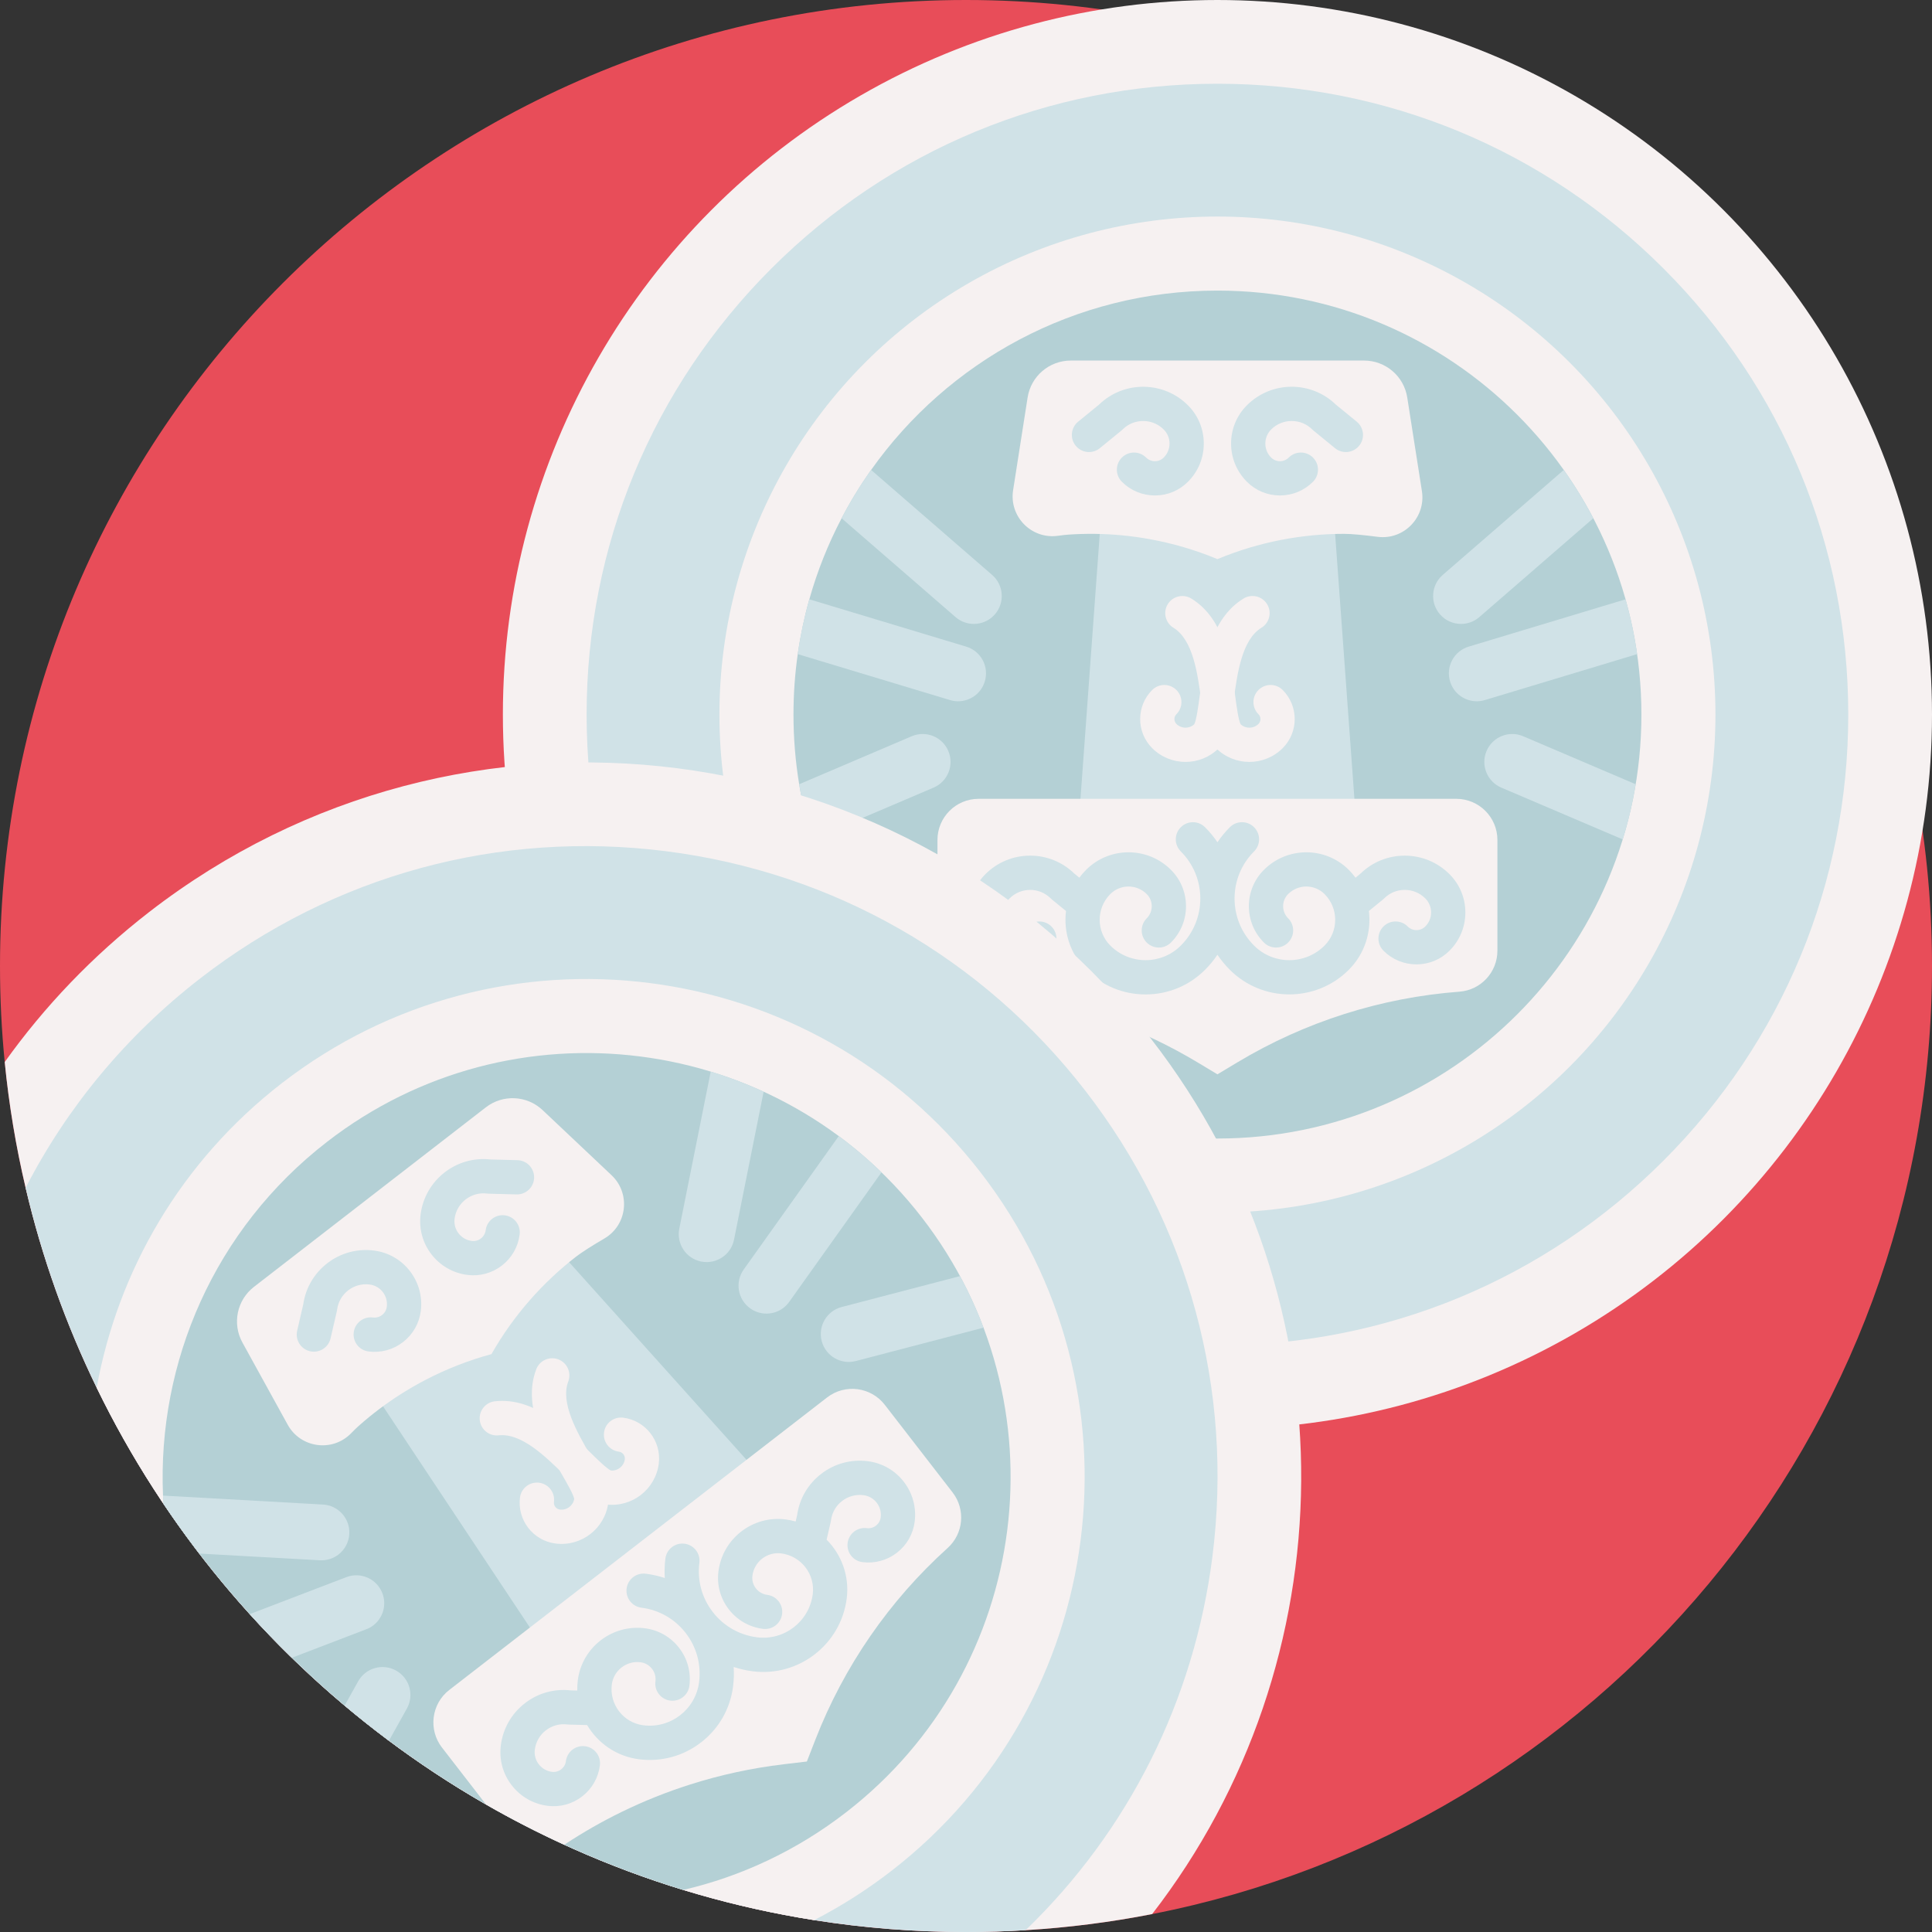 <?xml version="1.0" encoding="iso-8859-1"?>
<!-- Generator: Adobe Illustrator 23.0.6, SVG Export Plug-In . SVG Version: 6.00 Build 0)  -->
<svg version="1.1" id="Capa_1" xmlns="http://www.w3.org/2000/svg" xmlns:xlink="http://www.w3.org/1999/xlink" x="0px" y="0px"
	 viewBox="0 0 512 512" style="enable-background:new 0 0 512 512;" xml:space="preserve">
<rect x="0" y="0" width="512" height="512" fill="#333333" stroke="none"/>
<g>
	<path style="fill:#E84D59;" d="M512,256c0,124.51-88.89,228.26-206.67,251.25c-10.94,2.14-22.13,3.58-33.53,4.27
		c-5.22,0.32-10.49,0.48-15.8,0.48c-13.69,0-27.13-1.07-40.24-3.15c-11.85-1.87-23.44-4.56-34.69-8
		c-10.84-3.32-21.37-7.33-31.54-11.99c-7.1-3.24-14.01-6.8-20.73-10.66c-8.93-5.12-17.52-10.76-25.73-16.89
		c-4.01-2.99-7.92-6.09-11.74-9.31c-4.83-4.05-9.5-8.28-14-12.67c-3.84-3.74-7.56-7.6-11.14-11.57c-4.69-5.16-9.15-10.52-13.4-16.05
		c-3.29-4.29-6.45-8.68-9.47-13.18c-6.58-9.8-12.5-20.08-17.7-30.78c-8.13-16.72-14.49-34.46-18.83-52.97
		c-2.56-10.86-4.42-21.98-5.54-33.33C0.42,273.08,0,264.59,0,256C0,114.62,114.62,0,256,0S512,114.62,512,256z"/>
	<g>
		<circle style="fill:#F6F1F1;" cx="322.634" cy="189.366" r="189.366"/>
		<path style="fill:#D0E2E7;" d="M322.634,356.54c-44.654,0-86.635-17.389-118.21-48.964
			c-31.576-31.575-48.965-73.556-48.965-118.21s17.389-86.635,48.965-118.21c31.575-31.575,73.556-48.964,118.21-48.964
			s86.635,17.389,118.21,48.964c31.576,31.575,48.965,73.556,48.965,118.21s-17.389,86.635-48.965,118.21
			C409.269,339.151,367.288,356.54,322.634,356.54z"/>
		<circle style="fill:#F6F1F1;" cx="322.634" cy="189.366" r="131.979"/>
		<path style="fill:#B4D0D5;" d="M210.28,189.366c0,6.295,0.518,12.464,1.509,18.471c0.828,4.993,1.982,9.868,3.44,14.617
			c14.128,45.906,56.869,79.267,107.406,79.267c62.054,0,112.355-50.3,112.355-112.355s-50.3-112.355-112.355-112.355
			c-37.91,0-71.426,18.774-91.783,47.526c-2.877,4.076-5.496,8.351-7.819,12.804c-3.558,6.783-6.435,13.973-8.551,21.481
			c-1.332,4.719-2.36,9.572-3.07,14.528C210.664,178.581,210.28,183.929,210.28,189.366z"/>
		<g>
			<path style="fill:#D0E2E7;" d="M353.315,134.552l6.151,84.453h-73.664l6.151-84.453c10.491,0.986,20.838,3.543,30.681,7.636
				C332.471,138.089,342.819,135.538,353.315,134.552z"/>
			<path style="fill:#F6F1F1;" d="M376.823,130.16c1.087,6.936-4.78,12.997-11.744,12.103c-3.492-0.448-6.829-0.789-8.903-0.789
				c-2.726,0-5.452,0.128-8.169,0.384c-2.868,0.27-5.722,0.678-8.548,1.233c-5.741,1.114-11.378,2.811-16.825,5.082
				c-5.831-2.427-11.881-4.2-18.034-5.305c-2.432-0.441-4.878-0.778-7.339-1.01c-4.689-0.441-9.411-0.502-14.123-0.18
				c-0.705,0.049-1.675,0.161-2.796,0.315c-7.002,0.959-12.951-5.104-11.859-12.086l3.845-24.569
				c0.882-5.635,5.736-9.788,11.439-9.788h77.728c5.704,0,10.558,4.154,11.439,9.789l0.579,3.699L376.823,130.16z"/>
			<path style="fill:#F6F1F1;" d="M396.829,222.594v29.355c0,5.694-4.385,10.429-10.063,10.857
				c-20.757,1.566-40.913,7.958-58.836,18.722l-5.296,3.181l-4.509-2.712l-0.787-0.469c-7.296-4.381-14.962-8.036-22.889-10.937
				c-6.13-2.247-12.421-4.044-18.812-5.367c-5.608-1.166-11.293-1.972-17.025-2.413c-0.034-0.003-0.068-0.005-0.101-0.008
				c-5.664-0.425-10.073-5.081-10.073-10.761v-29.449c0-6.017,4.877-10.894,10.894-10.894h126.603
				C391.952,211.7,396.829,216.578,396.829,222.594z"/>
			<g>
				<path style="fill:#F6F1F1;" d="M314.171,201.917c-3.198,0-6.394-1.216-8.828-3.648c-4.25-4.254-4.249-11.168-0.001-15.414
					c1.772-1.773,4.647-1.772,6.419,0.001c1.772,1.773,1.772,4.647-0.001,6.419c-0.709,0.709-0.709,1.865,0.002,2.576
					c1.293,1.292,3.381,1.324,4.716,0.098c0.583-1.061,1.086-4.793,1.455-7.536c1.157-8.589,2.741-20.353,11.621-25.796
					c2.138-1.309,4.932-0.639,6.242,1.498c1.31,2.137,0.639,4.932-1.498,6.242c-5.203,3.189-6.404,12.104-7.368,19.267
					c-0.758,5.626-1.356,10.07-3.928,12.643C320.568,200.7,317.369,201.917,314.171,201.917z"/>
				<path style="fill:#F6F1F1;" d="M331.092,201.917c-3.197,0-6.394-1.216-8.827-3.647c-2.574-2.575-3.173-7.019-3.93-12.645
					c-0.965-7.163-2.165-16.078-7.368-19.267c-2.137-1.31-2.807-4.105-1.498-6.242c1.31-2.137,4.105-2.807,6.242-1.498
					c8.88,5.443,10.464,17.207,11.621,25.796c0.369,2.743,0.872,6.476,1.455,7.536c1.334,1.226,3.423,1.194,4.719-0.102
					c0.707-0.708,0.708-1.863-0.001-2.573c-1.773-1.772-1.773-4.646-0.001-6.419c1.771-1.773,4.645-1.774,6.419-0.001
					c4.248,4.247,4.249,11.16,0.002,15.411C337.489,200.7,334.29,201.917,331.092,201.917z"/>
			</g>
			<g>
				<path style="fill:#D0E2E7;" d="M384.134,231.672c-3.171-3.171-7.387-4.917-11.871-4.917c-4.401,0-8.545,1.683-11.695,4.744
					l-1.34,1.094c-0.539-0.725-1.135-1.42-1.792-2.078c-6.198-6.198-16.283-6.197-22.481,0c-2.573,2.574-3.991,5.995-3.991,9.634
					c0,3.639,1.417,7.061,3.991,9.634c1.771,1.772,4.645,1.773,6.419,0c1.772-1.773,1.772-4.647-0.001-6.419
					c-0.859-0.859-1.332-2-1.332-3.215s0.473-2.356,1.332-3.215c2.659-2.659,6.985-2.659,9.643,0c3.766,3.766,3.766,9.893,0,13.659
					c-5.149,5.15-13.528,5.15-18.677,0c-3.33-3.33-5.165-7.756-5.168-12.464c0-0.004,0-0.008,0-0.012c0-0.004,0-0.008,0-0.012
					c0.003-4.708,1.838-9.134,5.168-12.464c1.773-1.772,1.773-4.646,0.001-6.419c-1.772-1.773-4.647-1.773-6.419,0
					c-1.235,1.235-2.332,2.571-3.288,3.987c-0.956-1.416-2.053-2.752-3.288-3.987c-1.772-1.773-4.646-1.772-6.419,0
					c-1.772,1.773-1.772,4.647,0.001,6.419c3.329,3.33,5.164,7.756,5.168,12.464c0,0.004,0,0.008,0,0.012c0,0.004,0,0.008,0,0.012
					c-0.003,4.708-1.838,9.134-5.168,12.464c-5.149,5.15-13.528,5.15-18.677,0c-3.766-3.766-3.766-9.893-0.001-13.658
					c2.658-2.659,6.985-2.659,9.643,0c0.859,0.859,1.332,2.001,1.332,3.215s-0.473,2.356-1.332,3.215
					c-1.773,1.773-1.773,4.647-0.001,6.419c1.772,1.772,4.647,1.773,6.419,0c2.574-2.574,3.991-5.995,3.991-9.634
					c0-3.639-1.417-7.061-3.991-9.635c-6.198-6.198-16.283-6.197-22.481,0c-0.657,0.657-1.253,1.353-1.792,2.077l-1.34-1.094
					c-3.15-3.061-7.294-4.744-11.695-4.744c-4.484,0-8.7,1.746-11.87,4.917c-2.709,2.708-4.2,6.309-4.2,10.138
					c0,3.83,1.491,7.43,4.199,10.138c2.338,2.338,5.446,3.625,8.752,3.625c3.306,0,6.415-1.287,8.752-3.625
					c1.773-1.772,1.773-4.647,0.001-6.419c-1.772-1.772-4.647-1.773-6.419,0c-0.624,0.624-1.452,0.967-2.334,0.967
					c-0.881,0-1.71-0.343-2.333-0.967c-0.993-0.993-1.54-2.314-1.54-3.719s0.547-2.725,1.541-3.719
					c1.456-1.456,3.392-2.258,5.451-2.258c2.059,0,3.995,0.802,5.452,2.258c0.108,0.108,0.22,0.21,0.338,0.306l3.709,3.029
					c-0.692,5.544,1.081,11.34,5.328,15.587c4.209,4.209,9.806,6.527,15.758,6.527c5.953,0,11.549-2.318,15.758-6.527
					c1.235-1.235,2.332-2.571,3.288-3.987c0.956,1.416,2.053,2.752,3.288,3.987c4.345,4.345,10.051,6.517,15.758,6.517
					s11.414-2.172,15.758-6.517c4.247-4.247,6.02-10.043,5.328-15.587l3.709-3.029c0.118-0.096,0.23-0.198,0.338-0.306
					c1.456-1.456,3.392-2.258,5.452-2.258c2.059,0,3.995,0.802,5.452,2.258c0.993,0.993,1.54,2.314,1.54,3.719
					s-0.547,2.725-1.541,3.719c-0.623,0.623-1.452,0.966-2.333,0.966c-0.882,0-1.71-0.343-2.334-0.967
					c-1.772-1.772-4.646-1.772-6.419,0c-1.772,1.773-1.772,4.647,0.001,6.419c2.337,2.338,5.446,3.625,8.752,3.625
					c3.306,0,6.414-1.288,8.752-3.625c2.709-2.708,4.2-6.309,4.2-10.138C388.333,237.98,386.842,234.38,384.134,231.672z"/>
				<path style="fill:#D0E2E7;" d="M291.465,118.775l5.692-4.648c0.118-0.096,0.23-0.198,0.338-0.306
					c3.007-3.006,7.897-3.006,10.903,0c0.993,0.993,1.54,2.314,1.54,3.719s-0.547,2.725-1.541,3.719
					c-0.623,0.623-1.452,0.966-2.333,0.966c-0.882,0-1.71-0.343-2.333-0.967c-1.773-1.772-4.647-1.772-6.42,0
					c-1.772,1.772-1.772,4.647,0,6.419c2.338,2.338,5.447,3.626,8.753,3.626s6.415-1.288,8.752-3.625
					c2.709-2.708,4.2-6.309,4.2-10.138s-1.491-7.43-4.199-10.138c-6.488-6.487-17.007-6.545-23.566-0.173l-5.529,4.515
					c-1.941,1.586-2.23,4.445-0.644,6.387C286.663,120.071,289.522,120.361,291.465,118.775z"/>
				<path style="fill:#D0E2E7;" d="M339.2,131.303c3.306,0,6.415-1.288,8.753-3.626c1.772-1.772,1.772-4.647,0-6.419
					c-1.773-1.772-4.647-1.772-6.42,0c-0.623,0.623-1.452,0.967-2.333,0.967c-0.881,0-1.71-0.343-2.333-0.967
					c-0.993-0.993-1.54-2.314-1.54-3.719s0.547-2.725,1.541-3.719c3.004-3.005,7.896-3.006,10.902,0
					c0.108,0.108,0.22,0.21,0.338,0.306l5.692,4.648c1.943,1.586,4.801,1.296,6.387-0.645c1.586-1.942,1.297-4.801-0.644-6.387
					l-5.529-4.515c-6.56-6.372-17.079-6.313-23.565,0.173c-2.709,2.708-4.2,6.309-4.2,10.138s1.491,7.43,4.199,10.138
					C332.785,130.015,335.894,131.303,339.2,131.303z"/>
			</g>
		</g>
		<path style="fill:#D0E2E7;" d="M422.236,137.342l-30.202,26.193c-1.398,1.213-3.122,1.812-4.845,1.812
			c-2.064,0-4.128-0.865-5.592-2.552c-2.67-3.085-2.345-7.76,0.747-10.437l32.074-27.821
			C417.295,128.613,419.913,132.889,422.236,137.342z"/>
		<path style="fill:#D0E2E7;" d="M433.857,173.351l-40.359,12.176c-0.717,0.214-1.435,0.318-2.138,0.318
			c-3.181,0-6.117-2.064-7.079-5.267c-1.184-3.913,1.036-8.041,4.941-9.217l41.564-12.538
			C432.119,163.543,433.147,168.395,433.857,173.351z"/>
		<path style="fill:#D0E2E7;" d="M433.48,207.836c-0.828,4.993-1.982,9.868-3.44,14.617l-32.185-13.729
			c-3.758-1.605-5.503-5.955-3.898-9.712c1.598-3.758,5.947-5.503,9.705-3.898L433.48,207.836z"/>
		<path style="fill:#D0E2E7;" d="M223.032,137.342l30.202,26.193c1.398,1.213,3.122,1.812,4.845,1.812
			c2.064,0,4.128-0.865,5.592-2.552c2.67-3.085,2.345-7.76-0.747-10.437l-32.074-27.821
			C227.973,128.613,225.355,132.889,223.032,137.342z"/>
		<path style="fill:#D0E2E7;" d="M211.411,173.351l40.359,12.176c0.717,0.214,1.435,0.318,2.138,0.318
			c3.181,0,6.117-2.064,7.079-5.267c1.184-3.913-1.036-8.041-4.941-9.217l-41.564-12.538
			C213.15,163.543,212.121,168.395,211.411,173.351z"/>
		<path style="fill:#D0E2E7;" d="M211.789,207.836c0.828,4.993,1.982,9.868,3.44,14.617l32.185-13.729
			c3.758-1.605,5.503-5.955,3.898-9.712c-1.598-3.758-5.947-5.503-9.705-3.898L211.789,207.836z"/>
	</g>
	<g>
		<path style="fill:#F6F1F1;" d="M305.33,507.25c-10.94,2.14-22.13,3.58-33.53,4.27c-5.22,0.32-10.49,0.48-15.8,0.48
			c-13.69,0-27.13-1.07-40.24-3.15c-83.9-13.24-154.25-67.25-190.14-141.1c-8.13-16.72-14.49-34.46-18.83-52.97
			c-2.56-10.86-4.42-21.98-5.54-33.33c10.49-14.7,23.28-28.13,38.29-39.76c82.69-64.02,201.63-48.88,265.66,33.82
			C359.15,345.2,356.88,440.64,305.33,507.25z"/>
		<path style="fill:#D0E2E7;" d="M321.3,412.54c-4.85,38.12-22.24,72.66-49.5,98.98c-5.22,0.32-10.49,0.48-15.8,0.48
			c-13.69,0-27.13-1.07-40.24-3.15c-83.9-13.24-154.25-67.25-190.14-141.1c-8.13-16.72-14.49-34.46-18.83-52.97
			c11.03-21.42,26.71-40.35,46.33-55.54c35.31-27.34,79.15-39.28,123.45-33.65c44.29,5.64,83.74,28.19,111.08,63.5
			S326.93,368.24,321.3,412.54z"/>
		<path style="fill:#F6F1F1;" d="M236.25,495.79c-6.53,5.06-13.39,9.41-20.49,13.06c-83.9-13.24-154.25-67.25-190.14-141.1
			c5.62-30.91,22.25-59.93,49.05-80.68C132.3,242.45,215.2,253,259.82,310.64C304.44,368.27,293.89,451.17,236.25,495.79z"/>
		<path style="fill:#B4D0D5;" d="M224.24,480.27c-13.19,10.21-27.93,17.03-43.17,20.58c-56.86-17.37-105.31-54.02-137.75-102.32
			c-0.05-0.73-0.09-1.45-0.12-2.18c-1.51-35.19,13.5-70.56,43.48-93.76c49.07-37.99,119.63-29.01,157.62,20.06
			C282.29,371.72,273.31,442.28,224.24,480.27z"/>
		<g>
			<path style="fill:#D0E2E7;" d="M146.165,329.305l56.563,63.014l-58.248,45.094l-46.835-70.545
				c8.899-5.642,18.646-9.955,28.935-12.744C131.848,344.862,138.469,336.511,146.165,329.305z"/>
			<path style="fill:#F6F1F1;" d="M162.065,311.441c5.105,4.819,4.177,13.204-1.877,16.759c-3.036,1.783-5.884,3.556-7.524,4.826
				c-2.156,1.669-4.233,3.439-6.224,5.304c-2.103,1.97-4.11,4.039-6.004,6.207c-3.858,4.395-7.276,9.188-10.193,14.319
				c-6.097,1.65-11.966,3.952-17.508,6.845c-2.193,1.14-4.334,2.372-6.421,3.694c-3.977,2.522-7.749,5.364-11.278,8.503
				c-0.528,0.47-1.226,1.153-2.018,1.961c-4.949,5.045-13.366,3.892-16.776-2.298l-12-21.782
				c-2.752-4.996-1.456-11.251,3.053-14.743l61.462-47.582c4.51-3.492,10.891-3.179,15.038,0.738l2.722,2.57L162.065,311.441z"/>
			<path style="fill:#F6F1F1;" d="M251.13,410.24c-15.46,13.95-27.48,31.34-35.06,50.82l-2.24,5.76l-5.23,0.62l-0.91,0.11
				c-8.45,1-16.75,2.8-24.79,5.36c-6.23,1.98-12.3,4.41-18.16,7.27c-5.15,2.51-10.14,5.36-14.94,8.52
				c-0.03,0.02-0.06,0.03-0.09,0.05c-0.06,0.04-0.12,0.08-0.18,0.11c-7.1-3.24-14.01-6.8-20.73-10.66l-11.67-15.08
				c-3.68-4.75-2.81-11.6,1.95-15.28l100.11-77.5c4.75-3.68,11.6-2.81,15.28,1.94l17.97,23.22
				C255.93,400,255.36,406.43,251.13,410.24z"/>
			<g>
				<path style="fill:#F6F1F1;" d="M156.451,406.535c-2.529,1.958-5.8,2.953-9.214,2.52c-5.965-0.762-10.196-6.229-9.437-12.188
					c0.316-2.487,2.59-4.246,5.076-3.929c2.487,0.317,4.246,2.589,3.929,5.076c-0.127,0.995,0.581,1.908,1.578,2.036
					c1.813,0.23,3.484-1.022,3.79-2.809c-0.188-1.196-2.076-4.455-3.463-6.85c-4.343-7.5-10.292-17.771-6.603-27.511
					c0.889-2.344,3.508-3.525,5.853-2.637c2.344,0.888,3.525,3.508,2.637,5.853c-2.162,5.707,2.346,13.491,5.969,19.746
					c2.845,4.912,5.092,8.793,4.634,12.401C160.764,401.657,158.979,404.578,156.451,406.535z"/>
				<path style="fill:#F6F1F1;" d="M169.831,396.177c-2.528,1.957-5.8,2.953-9.213,2.52c-3.612-0.461-6.806-3.608-10.849-7.593
					c-5.148-5.074-11.554-11.388-17.621-10.725c-2.492,0.272-4.733-1.527-5.005-4.019c-0.272-2.492,1.527-4.733,4.019-5.006
					c10.354-1.132,18.807,7.2,24.98,13.284c1.971,1.943,4.654,4.587,5.764,5.068c1.806,0.153,3.437-1.151,3.669-2.969
					c0.126-0.993-0.581-1.907-1.576-2.034c-2.487-0.316-4.246-2.589-3.93-5.075c0.315-2.486,2.587-4.246,5.075-3.93
					c5.959,0.757,10.192,6.224,9.436,12.185C174.145,391.299,172.36,394.219,169.831,396.177z"/>
			</g>
			<g>
				<path style="fill:#D0E2E7;" d="M229.988,387.234c-4.448-0.566-8.851,0.634-12.396,3.379c-3.48,2.694-5.727,6.562-6.343,10.911
					l-0.39,1.686c-0.87-0.243-1.767-0.428-2.689-0.546c-8.695-1.107-16.669,5.067-17.776,13.762
					c-0.459,3.61,0.514,7.183,2.742,10.061c2.228,2.878,5.443,4.716,9.054,5.175c2.485,0.317,4.758-1.442,5.076-3.93
					c0.316-2.487-1.443-4.759-3.93-5.076c-1.205-0.153-2.277-0.767-3.021-1.727c-0.743-0.96-1.069-2.153-0.915-3.357
					c0.475-3.73,3.896-6.378,7.625-5.903c5.283,0.672,9.034,5.517,8.361,10.8c-0.919,7.224-7.545,12.353-14.769,11.434
					c-4.671-0.595-8.832-2.971-11.717-6.692c-0.002-0.003-0.005-0.007-0.007-0.01c-0.002-0.003-0.005-0.006-0.008-0.009
					c-2.88-3.725-4.138-8.348-3.544-13.019c0.317-2.487-1.442-4.759-3.929-5.076c-2.487-0.317-4.759,1.443-5.076,3.929
					c-0.221,1.732-0.27,3.46-0.16,5.165c-1.623-0.534-3.308-0.919-5.041-1.14c-2.486-0.317-4.759,1.443-5.076,3.93
					c-0.316,2.487,1.443,4.759,3.93,5.075c4.671,0.595,8.831,2.971,11.716,6.692c0.002,0.003,0.005,0.007,0.007,0.01
					c0.002,0.003,0.005,0.006,0.008,0.009c2.88,3.725,4.138,8.348,3.543,13.019c-0.919,7.224-7.545,12.353-14.769,11.434
					c-5.283-0.672-9.034-5.517-8.362-10.8c0.475-3.73,3.895-6.378,7.625-5.903c1.205,0.153,2.278,0.767,3.022,1.727
					c0.743,0.96,1.068,2.152,0.915,3.357c-0.317,2.487,1.442,4.76,3.929,5.076c2.486,0.316,4.759-1.443,5.076-3.929
					c0.46-3.611-0.514-7.184-2.742-10.061c-2.228-2.878-5.443-4.716-9.054-5.175c-8.695-1.107-16.669,5.067-17.776,13.762
					c-0.117,0.922-0.163,1.836-0.145,2.739l-1.73-0.045c-4.365-0.492-8.672,0.713-12.152,3.408
					c-3.546,2.745-5.81,6.706-6.376,11.154c-0.484,3.799,0.541,7.559,2.885,10.588s5.728,4.963,9.527,5.446
					c3.28,0.417,6.526-0.467,9.14-2.491c2.614-2.024,4.284-4.945,4.702-8.224c0.317-2.487-1.442-4.76-3.929-5.076
					c-2.486-0.316-4.759,1.443-5.076,3.929c-0.111,0.875-0.557,1.653-1.254,2.193c-0.697,0.539-1.562,0.775-2.437,0.664
					c-1.394-0.177-2.634-0.887-3.494-1.998c-0.86-1.111-1.236-2.49-1.058-3.884c0.26-2.043,1.3-3.862,2.928-5.122
					c1.628-1.26,3.65-1.812,5.693-1.552c0.151,0.019,0.303,0.031,0.455,0.035l4.787,0.125c2.847,4.807,7.797,8.305,13.755,9.064
					c5.905,0.752,11.749-0.841,16.456-4.485c4.707-3.644,7.713-8.903,8.465-14.808c0.22-1.732,0.27-3.46,0.159-5.165
					c1.623,0.534,3.308,0.919,5.04,1.14c6.095,0.776,11.937-1,16.45-4.494c4.513-3.493,7.695-8.705,8.471-14.8
					c0.758-5.959-1.388-11.627-5.329-15.587l1.079-4.666c0.034-0.148,0.061-0.298,0.08-0.449c0.26-2.043,1.3-3.862,2.928-5.123
					c1.628-1.261,3.65-1.812,5.693-1.552c1.394,0.177,2.634,0.887,3.494,1.998c0.86,1.111,1.236,2.49,1.058,3.884
					c-0.111,0.874-0.556,1.653-1.253,2.192c-0.697,0.54-1.562,0.776-2.437,0.664c-2.486-0.317-4.759,1.443-5.076,3.93
					c-0.316,2.487,1.443,4.759,3.93,5.076c3.279,0.418,6.526-0.468,9.14-2.491c2.614-2.024,4.284-4.945,4.701-8.224
					c0.484-3.799-0.541-7.559-2.885-10.588C237.17,389.652,233.787,387.718,229.988,387.234z"/>
				<path style="fill:#D0E2E7;" d="M87.6,354.692l1.655-7.16c0.034-0.148,0.061-0.298,0.08-0.449
					c0.538-4.218,4.404-7.211,8.621-6.674c1.394,0.177,2.634,0.887,3.494,1.998c0.86,1.111,1.236,2.49,1.058,3.884
					c-0.111,0.874-0.556,1.653-1.253,2.192c-0.697,0.54-1.563,0.776-2.437,0.664c-2.487-0.316-4.759,1.443-5.076,3.93
					c-0.317,2.487,1.443,4.759,3.929,5.076c3.28,0.417,6.526-0.467,9.141-2.491s4.284-4.945,4.701-8.224
					c0.484-3.799-0.541-7.559-2.885-10.588c-2.344-3.028-5.728-4.963-9.527-5.446c-9.101-1.158-17.454,5.235-18.74,14.289
					l-1.608,6.955c-0.564,2.442,0.958,4.88,3.4,5.445C84.596,358.657,87.035,357.135,87.6,354.692z"/>
				<path style="fill:#D0E2E7;" d="M133.015,335.377c2.614-2.024,4.284-4.945,4.702-8.225c0.316-2.487-1.443-4.759-3.93-5.076
					c-2.487-0.316-4.759,1.443-5.076,3.93c-0.111,0.874-0.556,1.653-1.253,2.193c-0.697,0.539-1.562,0.775-2.437,0.664
					c-1.394-0.177-2.634-0.887-3.494-1.998c-0.86-1.111-1.236-2.49-1.058-3.884c0.536-4.215,4.403-7.211,8.621-6.674
					c0.151,0.019,0.303,0.031,0.455,0.035l7.346,0.191c2.507,0.065,4.59-1.914,4.655-4.419c0.065-2.506-1.913-4.591-4.419-4.656
					l-7.136-0.186c-9.088-1.023-17.369,5.463-18.528,14.562c-0.484,3.799,0.541,7.559,2.885,10.588
					c2.344,3.028,5.728,4.963,9.526,5.446C127.154,338.285,130.401,337.401,133.015,335.377z"/>
			</g>
		</g>
		<path style="fill:#D0E2E7;" d="M202.371,289.32l-7.847,39.201c-0.363,1.815-1.359,3.344-2.722,4.399
			c-1.632,1.263-3.794,1.842-5.984,1.405c-4-0.804-6.604-4.7-5.799-8.71l8.331-41.633
			C193.12,285.443,197.808,287.221,202.371,289.32z"/>
		<path style="fill:#D0E2E7;" d="M233.603,310.68l-24.459,34.334c-0.436,0.609-0.94,1.13-1.496,1.56
			c-2.515,1.947-6.101,2.113-8.822,0.169c-3.331-2.37-4.103-6.992-1.735-10.313l25.191-35.358
			C226.224,303.988,230.008,307.196,233.603,310.68z"/>
		<path style="fill:#D0E2E7;" d="M254.416,338.18c2.401,4.455,4.473,9.016,6.228,13.664l-33.854,8.846
			c-3.954,1.031-7.997-1.34-9.028-5.293c-1.037-3.95,1.334-7.992,5.288-9.024L254.416,338.18z"/>
		<path style="fill:#D0E2E7;" d="M92.57,406.51c-0.12,2.23-1.23,4.18-2.86,5.45c-1.36,1.05-3.09,1.63-4.94,1.53l-31.98-1.78
			c-3.29-4.29-6.45-8.68-9.47-13.18c-0.05-0.73-0.09-1.45-0.12-2.18l42.39,2.37C89.67,398.94,92.79,402.44,92.57,406.51z"/>
		<path style="fill:#D0E2E7;" d="M98.96,430.72c-0.56,0.43-1.19,0.79-1.89,1.05l-19.74,7.56c-3.84-3.74-7.56-7.6-11.14-11.57
			l25.59-9.8c3.81-1.46,8.09,0.44,9.55,4.26C102.53,425.34,101.48,428.77,98.96,430.72z"/>
		<path style="fill:#D0E2E7;" d="M107.83,452.78l-4.76,8.53c-4.01-2.99-7.92-6.09-11.74-9.31l3.58-6.42
			c1.99-3.57,6.49-4.85,10.06-2.86C108.54,444.71,109.82,449.22,107.83,452.78z"/>
	</g>
</g>
<g>
</g>
<g>
</g>
<g>
</g>
<g>
</g>
<g>
</g>
<g>
</g>
<g>
</g>
<g>
</g>
<g>
</g>
<g>
</g>
<g>
</g>
<g>
</g>
<g>
</g>
<g>
</g>
<g>
</g>
</svg>
